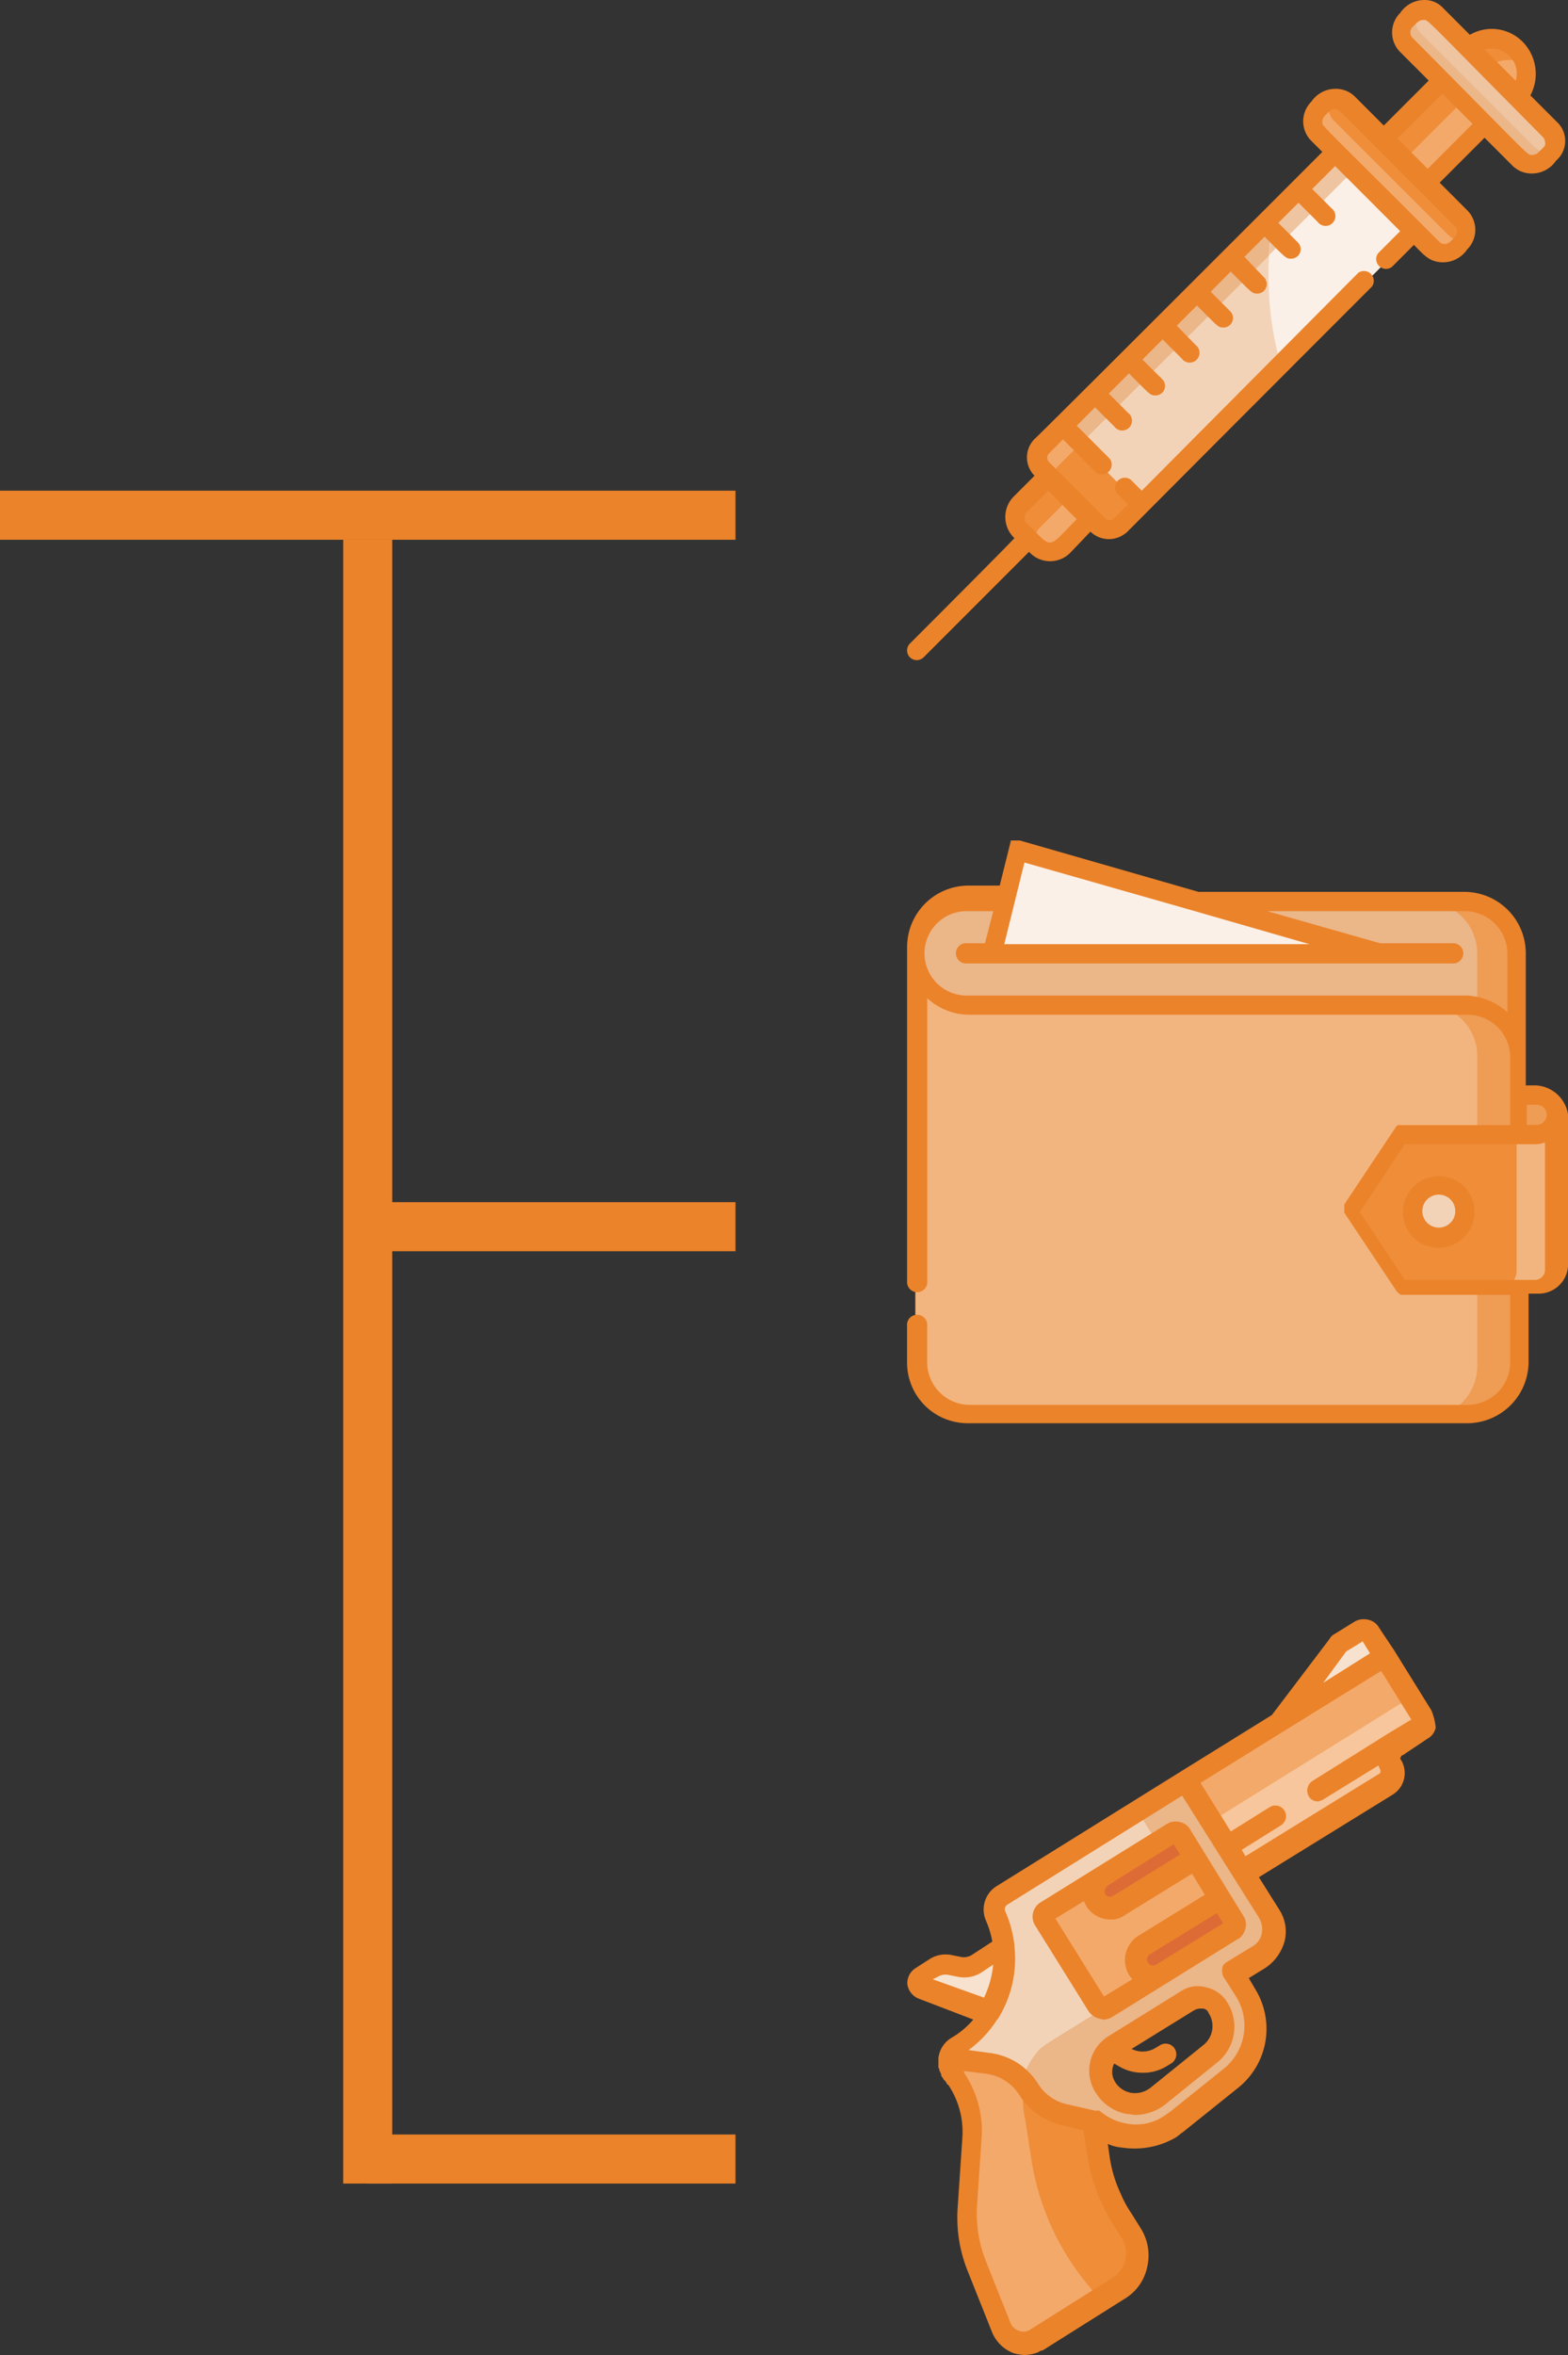 <svg xmlns="http://www.w3.org/2000/svg" viewBox="0 0 31.979 48">
  <rect x="0" y="0" width="31.979" height="48" fill="#333333" stroke="none"/>
  <defs>
    <style>
      .cls-1 {
        fill: #f3a96a;
      }

      .cls-2 {
        fill: #ef8d39;
      }

      .cls-3 {
        fill: #f3d3b7;
      }

      .cls-4 {
        fill: #ebb688;
      }

      .cls-5 {
        fill: #fbf0e7;
      }

      .cls-6 {
        fill: #efc4a0;
      }

      .cls-7 {
        fill: #eb832a;
      }

      .cls-8 {
        fill: #f3b57f;
      }

      .cls-9 {
        fill: #ef9c54;
      }

      .cls-10 {
        fill: #f7e2cf;
      }

      .cls-11 {
        fill: #f7c69c;
      }

      .cls-12 {
        fill: #dd6b36;
      }

      .cls-13 {
        fill: none;
        stroke: #eb832a;
      }
    </style>
  </defs>
  <g id="Group_112" data-name="Group 112" transform="translate(-898.5 -1149)">
    <g id="Group_107" data-name="Group 107" transform="translate(681 878)">
      <g id="Group_66" data-name="Group 66" transform="translate(11)">
        <g id="Group_43" data-name="Group 43" transform="translate(225 271)">
          <path id="Path_99" data-name="Path 99" class="cls-1" d="M62.128,9.684A.729.729,0,0,0,61.1,8.656Z" transform="translate(-49.678 -7.646)"/>
          <path id="Path_100" data-name="Path 100" class="cls-2" d="M62.222,8.844h.019a.731.731,0,0,0-1.14-.28l.393.393A.736.736,0,0,1,62.222,8.844Z" transform="translate(-49.678 -7.572)"/>
          <rect id="Rectangle_1464" data-name="Rectangle 1464" class="cls-1" width="1.701" height="1.29" transform="translate(9.721 2.84) rotate(-45)"/>
          <rect id="Rectangle_1465" data-name="Rectangle 1465" class="cls-2" width="1.701" height="0.598" transform="translate(9.716 2.834) rotate(-45)"/>
          <path id="Path_101" data-name="Path 101" class="cls-1" d="M12.492,56l-.58.58a.384.384,0,0,0,0,.542l.337.337a.384.384,0,0,0,.542,0l.58-.58Z" transform="translate(-9.594 -46.279)"/>
          <path id="Path_102" data-name="Path 102" class="cls-2" d="M12.323,57.01l.6-.6L12.492,56l-.58.58a.384.384,0,0,0,0,.542l.28.28A.445.445,0,0,1,12.323,57.01Z" transform="translate(-9.594 -46.279)"/>
          <path id="Path_103" data-name="Path 103" class="cls-3" d="M20.249,20.4l-6.076,6.057a.327.327,0,0,0,0,.467l1.159,1.159a.327.327,0,0,0,.467,0l6.076-6.076Z" transform="translate(-11.444 -17.334)"/>
          <path id="Path_104" data-name="Path 104" class="cls-4" d="M14.528,26.912,20.6,20.855l1.271,1.271h0L20.249,20.5l-6.076,6.038a.327.327,0,0,0,0,.467l.318.318A.316.316,0,0,1,14.528,26.912Z" transform="translate(-11.444 -17.415)"/>
          <path id="Path_105" data-name="Path 105" class="cls-5" d="M39.526,21.709a6.967,6.967,0,0,0,.15,3.1l2.785-2.785L40.835,20.4Z" transform="translate(-32.048 -17.334)"/>
          <path id="Path_106" data-name="Path 106" class="cls-6" d="M39.5,22.531l1.776-1.776,1.271,1.271h0L40.921,20.4l-1.309,1.309A6.659,6.659,0,0,0,39.5,22.531Z" transform="translate(-32.116 -17.334)"/>
          <path id="Path_107" data-name="Path 107" class="cls-2" d="M14.6,50.5l-.43.43a.327.327,0,0,0,0,.467l1.159,1.159a.327.327,0,0,0,.467,0l.43-.43C16.061,51.958,14.771,50.687,14.6,50.5Z" transform="translate(-11.444 -41.807)"/>
          <path id="Path_108" data-name="Path 108" class="cls-1" d="M14.447,51.3l.43-.43L14.5,50.5l-.43.43a.327.327,0,0,0,0,.467l.318.318A.344.344,0,0,1,14.447,51.3Z" transform="translate(-11.362 -41.807)"/>
          <path id="Path_109" data-name="Path 109" class="cls-2" d="M45.048,14.7l2.337,2.337a.384.384,0,0,1,0,.542l-.093.093a.384.384,0,0,1-.542,0l-2.337-2.356a.384.384,0,0,1,0-.542l.093-.093A.4.4,0,0,1,45.048,14.7Z" transform="translate(-36.018 -12.608)"/>
          <path id="Path_110" data-name="Path 110" class="cls-1" d="M47.067,17.5,44.73,15.167a.37.37,0,0,1-.056-.467.524.524,0,0,0-.262.187.384.384,0,0,0,0,.542l2.337,2.337a.384.384,0,0,0,.542,0l.15-.15A.471.471,0,0,1,47.067,17.5Z" transform="translate(-36.018 -12.7)"/>
          <path id="Path_111" data-name="Path 111" class="cls-6" d="M54.006,5.212a.384.384,0,0,1,.542,0l2.337,2.337a.384.384,0,0,1,0,.542l-.093.093a.384.384,0,0,1-.542,0L53.912,5.848a.384.384,0,0,1,0-.542Z" transform="translate(-43.742 -4.894)"/>
          <path id="Path_112" data-name="Path 112" class="cls-4" d="M56.548,8.067,54.211,5.73a.4.4,0,0,1-.075-.43.588.588,0,0,0-.224.168.384.384,0,0,0,0,.542l2.337,2.337a.384.384,0,0,0,.542,0,1.22,1.22,0,0,0,.168-.187A.462.462,0,0,1,56.548,8.067Z" transform="translate(-43.742 -5.057)"/>
          <path id="Path_113" data-name="Path 113" class="cls-7" d="M13.254,6.486l-.542-.542a.933.933,0,0,0-.15-1.084.885.885,0,0,0-1.084-.15l-.542-.542A.509.509,0,0,0,10.544,4a.594.594,0,0,0-.486.262.564.564,0,0,0,0,.8l.58.58-.916.916-.58-.58a.55.55,0,0,0-.411-.168.594.594,0,0,0-.486.262.564.564,0,0,0,0,.8l.224.224c-.355.355-5.664,5.664-5.87,5.851a.53.53,0,0,0,0,.748l-.43.43a.592.592,0,0,0,.019.841c0,.019-2.112,2.131-2.131,2.15a.2.2,0,0,0,0,.28.2.2,0,0,0,.28,0l2.15-2.15a.577.577,0,0,0,.841.019l.411-.43a.541.541,0,0,0,.71.037c.037-.019-.243.243,5.029-5.029a.2.2,0,0,0-.28-.28L4.786,14l-.224-.224a.2.2,0,0,0-.28.28l.224.224-.28.28a.125.125,0,0,1-.187,0L2.9,13.422a.125.125,0,0,1,0-.187l.28-.28.673.673a.2.2,0,0,0,.28-.28l-.673-.673.374-.374.393.393a.2.2,0,1,0,.28-.28l-.393-.393.411-.411c.43.43.43.449.542.449a.194.194,0,0,0,.131-.337L4.8,11.328l.411-.411.393.393a.2.2,0,1,0,.28-.28L5.5,10.637l.411-.411c.43.43.43.449.542.449a.194.194,0,0,0,.131-.337l-.393-.393L6.6,9.534c.43.43.43.449.542.449a.194.194,0,0,0,.131-.337L6.88,9.234l.411-.411c.43.43.43.449.542.449a.194.194,0,0,0,.131-.337l-.393-.393.411-.411.393.393a.2.2,0,1,0,.28-.28l-.393-.393.467-.467,1.327,1.327-.449.449a.2.2,0,0,0,.28.28l.449-.449c.206.206.318.355.6.355a.594.594,0,0,0,.486-.262.564.564,0,0,0,0-.8l-.561-.561.916-.916.561.561a.55.55,0,0,0,.411.168.594.594,0,0,0,.486-.262A.527.527,0,0,0,13.254,6.486ZM2.449,14.675a.159.159,0,0,1,0-.243l.43-.43.58.58C2.842,15.2,2.991,15.2,2.449,14.675Zm9.964-9.029-.636-.636A.511.511,0,0,1,12.413,5.645ZM11.179,8.823l-.093.093a.159.159,0,0,1-.243,0C8.356,6.43,8.469,6.58,8.469,6.486s.056-.131.131-.206a.159.159,0,0,1,.243,0L11.161,8.6C11.235,8.636,11.235,8.748,11.179,8.823ZM10.618,7.44,10,6.823l.916-.916.617.617ZM12.881,7.1a.17.17,0,0,1-.131.056c-.112,0,.056.131-2.43-2.374a.159.159,0,0,1,0-.243c.093-.093.131-.131.206-.131.112,0-.075-.15,2.43,2.374a.17.17,0,0,1,.056.131C13.03,6.972,12.974,7.01,12.881,7.1Z" transform="translate(0 -4)"/>
        </g>
        <g id="Group_47" data-name="Group 47" transform="translate(225 288.129)">
          <path id="Path_128" data-name="Path 128" class="cls-4" d="M221.435,14.7H211.247a1.047,1.047,0,0,0,0,2.094h10.17a1.045,1.045,0,0,1,1.047,1.047V15.747A1.018,1.018,0,0,0,221.435,14.7Z" transform="translate(-210.05 -13.447)"/>
          <path id="Path_129" data-name="Path 129" class="cls-8" d="M222.564,28.713a1.045,1.045,0,0,1-1.047,1.047h-10.17a1.045,1.045,0,0,1-1.047-1.047h0V20.3a1.045,1.045,0,0,0,1.047,1.047h10.17a1.045,1.045,0,0,1,1.047,1.047Z" transform="translate(-210.132 -18.001)"/>
          <g id="Group_46" data-name="Group 46" transform="translate(10.581 3.346)">
            <path id="Path_130" data-name="Path 130" class="cls-9" d="M266.8,25.9H266a1.045,1.045,0,0,1,1.047,1.047v6.319A1.045,1.045,0,0,1,266,34.313h.785a1.045,1.045,0,0,0,1.047-1.047v-6.3A1.034,1.034,0,0,0,266.8,25.9Z" transform="translate(-266 -25.9)"/>
            <path id="Path_131" data-name="Path 131" class="cls-9" d="M276.293,35.8a.393.393,0,0,1,0,.785H275.9V35.8Z" transform="translate(-274.049 -33.949)"/>
          </g>
          <path id="Path_132" data-name="Path 132" class="cls-2" d="M261.806,37.9v3.159a.383.383,0,0,1-.393.393h-2.767l-1.047-1.57,1.047-1.57h2.767A.411.411,0,0,0,261.806,37.9Z" transform="translate(-248.589 -32.31)"/>
          <path id="Path_133" data-name="Path 133" class="cls-8" d="M274.585,38.293h-.393v2.767a.383.383,0,0,1-.393.393h.785a.383.383,0,0,0,.393-.393V37.9A.383.383,0,0,1,274.585,38.293Z" transform="translate(-261.761 -32.31)"/>
          <path id="Path_134" data-name="Path 134" class="cls-5" d="M226.489,11.194H218.6l.262-1.047.262-1.047,3.683,1.047Z" transform="translate(-216.88 -8.894)"/>
          <path id="Path_135" data-name="Path 135" class="cls-9" d="M266.8,14.7H266a1.045,1.045,0,0,1,1.047,1.047v1.084a1.043,1.043,0,0,1,.785,1.01V15.747A1.018,1.018,0,0,0,266.8,14.7Z" transform="translate(-255.419 -13.447)"/>
          <path id="Path_136" data-name="Path 136" class="cls-3" d="M265.123,45.6a.523.523,0,1,1-.523.523A.535.535,0,0,1,265.123,45.6Z" transform="translate(-254.281 -38.571)"/>
          <path id="Path_137" data-name="Path 137" class="cls-7" d="M222.224,12.991h-.206V10.3a1.253,1.253,0,0,0-1.253-1.253h-5.421L211.7,8h-.187v.019h0l-.224.9h-.636a1.253,1.253,0,0,0-1.253,1.253h0v6.842a.206.206,0,0,0,.411,0v-5.8a1.266,1.266,0,0,0,.86.337h10.17a.87.87,0,0,1,.86.86V13.8h-2.3a.018.018,0,0,1-.019.019h0l-1.047,1.57c0,.019-.019.019-.019.037v.019h0v.019h0v.019h0V15.5h0v.019h0v.019h0v.019h0v.019c0,.019.019.019.019.037l1.047,1.57h0a.018.018,0,0,0,.019.019h0l.019.019h0l.019.019h0a.018.018,0,0,1,.019.019H221.7v1.383a.87.87,0,0,1-.86.86h-10.17a.87.87,0,0,1-.86-.86h0v-.785a.206.206,0,0,0-.411,0v.785h0a1.237,1.237,0,0,0,1.253,1.234h10.17a1.253,1.253,0,0,0,1.253-1.253h0V17.235h.206a.6.6,0,0,0,.6-.6V13.59A.7.7,0,0,0,222.224,12.991Zm.187,3.758a.207.207,0,0,1-.206.206h-2.655l-.916-1.383.916-1.383h2.673a.553.553,0,0,0,.187-.037v2.6Zm-10.618-8.3,3.477.991h0l2.337.673h-6.225Zm8.992,2.711h-10.17a.86.86,0,1,1,0-1.72h.542l-.168.654h-.374a.206.206,0,1,0,0,.411h9.908a.206.206,0,1,0,0-.411h-1.477l-2.3-.654h4.038a.87.87,0,0,1,.86.86v1.2A1.34,1.34,0,0,0,220.785,11.159Zm1.234,2.225h.206a.206.206,0,1,1,0,.411h-.187v-.411Z" transform="translate(-209.4 -8)"/>
          <path id="Path_138" data-name="Path 138" class="cls-7" d="M264.229,44.6a.73.73,0,0,0-.729.729.718.718,0,0,0,.729.729.73.73,0,0,0,.729-.729A.718.718,0,0,0,264.229,44.6Zm0,1.047a.336.336,0,1,1,.337-.336A.335.335,0,0,1,264.229,45.647Z" transform="translate(-253.386 -37.758)"/>
        </g>
        <g id="Group_45" data-name="Group 45" transform="translate(225 304)">
          <path id="Path_114" data-name="Path 114" class="cls-10" d="M147.426,1.211l-.393.243c-.019.019-.037.019-.037.037l-1.2,1.57.206.318,2.15-1.346-.486-.8A.28.28,0,0,0,147.426,1.211Z" transform="translate(-138.191 -0.98)"/>
          <path id="Path_115" data-name="Path 115" class="cls-1" d="M138.687,5.857l.523-.318a.155.155,0,0,0,.056-.206L138.5,4.1l-4.3,2.673,1.159,1.851,3.159-1.963a.3.3,0,0,0,.093-.411h0A.277.277,0,0,1,138.687,5.857Z" transform="translate(-128.76 -3.345)"/>
          <path id="Path_116" data-name="Path 116" class="cls-11" d="M141.3,8.6,137,11.273l.617,1.01,3.159-1.963a.3.3,0,0,0,.093-.411.3.3,0,0,1,.093-.411l.523-.318a.155.155,0,0,0,.056-.206Z" transform="translate(-131.036 -7.004)"/>
          <path id="Path_117" data-name="Path 117" class="cls-10" d="M106.233,35.385l.262-.168a.47.47,0,0,1,.355-.056l.187.037a.484.484,0,0,0,.355-.056l.86-.542L109,35.8l-1.14.411-1.608-.617A.11.11,0,0,1,106.233,35.385Z" transform="translate(-105.971 -28.143)"/>
          <path id="Path_118" data-name="Path 118" class="cls-3" d="M114.387,17.6l-3.758,2.337a.355.355,0,0,0-.131.411,2.118,2.118,0,0,1-.8,2.655h0a.338.338,0,0,0-.112.467,1.643,1.643,0,0,1,.112.187,1.866,1.866,0,0,1,.318,1.215l-.093,1.383a3.051,3.051,0,0,0,.187,1.234l.5,1.253a.48.48,0,0,0,.71.224l1.664-1.047a.821.821,0,0,0,.262-1.14l-.187-.3a3,3,0,0,1-.467-1.253l-.112-.729a1.245,1.245,0,0,0,.617.28,1.375,1.375,0,0,0,.935-.187.568.568,0,0,0,.131-.093l1.122-.9a1.335,1.335,0,0,0,.3-1.739l-.262-.411.523-.318a.638.638,0,0,0,.206-.879Zm.654,4.636a.728.728,0,0,1-.168.953l-1.066.86a.725.725,0,0,1-.58.15.694.694,0,0,1-.486-.336h0a.616.616,0,0,1,.206-.86l1.477-.916a.438.438,0,0,1,.617.15Z" transform="translate(-108.704 -14.321)"/>
          <path id="Path_119" data-name="Path 119" class="cls-4" d="M122.608,20.292,120.925,17.6l-.991.617,1.29,2.075a.638.638,0,0,1-.206.879l-.523.318s-2.318,1.421-2.449,1.514a.258.258,0,0,1-.075.056,1.412,1.412,0,0,0-.337,1.458l.112.729a5.277,5.277,0,0,0,1.421,2.916l.374-.224a.821.821,0,0,0,.262-1.14l-.187-.3a3,3,0,0,1-.467-1.253l-.112-.729a1.245,1.245,0,0,0,.617.28,1.375,1.375,0,0,0,.935-.187.568.568,0,0,0,.131-.093l1.122-.9a1.335,1.335,0,0,0,.3-1.739l-.262-.411.523-.318A.608.608,0,0,0,122.608,20.292Zm-1.178,2.879-1.066.86a.725.725,0,0,1-.58.15.694.694,0,0,1-.486-.337.616.616,0,0,1,.206-.86l1.477-.916a.456.456,0,0,1,.636.15A.773.773,0,0,1,121.43,23.171Z" transform="translate(-115.242 -14.321)"/>
          <path id="Path_120" data-name="Path 120" class="cls-1" d="M110.4,47.893l-.8-.093a.337.337,0,0,0,.056.224c.037.056.075.131.112.187a1.843,1.843,0,0,1,.318,1.2l-.093,1.383a3.051,3.051,0,0,0,.187,1.234l.5,1.253a.48.48,0,0,0,.71.224l1.664-1.047a.821.821,0,0,0,.262-1.14l-.187-.3a3,3,0,0,1-.467-1.253l-.112-.729-.58-.131a1.13,1.13,0,0,1-.71-.523h0A1.334,1.334,0,0,0,110.4,47.893Z" transform="translate(-108.759 -38.876)"/>
          <path id="Path_121" data-name="Path 121" class="cls-2" d="M119.926,53.466l-.187-.3a2.979,2.979,0,0,1-.28-.542l-.056-.168c-.019-.056-.037-.131-.056-.187a.237.237,0,0,1-.019-.112c-.019-.075-.037-.168-.056-.243l-.056-.355-.056-.355-.58-.131a1.13,1.13,0,0,1-.71-.523h0c-.037-.056-.075-.093-.112-.15a1.966,1.966,0,0,0,.019.8l.112.729a5.277,5.277,0,0,0,1.421,2.916l.374-.224a.187.187,0,0,0,.093-.075l.037-.037a.776.776,0,0,0,.224-.374c0-.019,0-.037.019-.037,0-.037.019-.075.019-.112v-.112A1.545,1.545,0,0,0,119.926,53.466Z" transform="translate(-115.365 -40.99)"/>
          <path id="Path_122" data-name="Path 122" class="cls-1" d="M123.848,25.278l-2.561,1.589a.145.145,0,0,1-.187-.037l-1.084-1.739a.145.145,0,0,1,.037-.187l2.561-1.589a.145.145,0,0,1,.187.037l1.084,1.739A.14.14,0,0,1,123.848,25.278Z" transform="translate(-117.211 -18.953)"/>
          <g id="Group_44" data-name="Group 44" transform="translate(3.801 4.344)">
            <path id="Path_123" data-name="Path 123" class="cls-12" d="M127.034,23.319l-1.439.9a.338.338,0,0,0-.112.467.356.356,0,0,0,.467.112l1.552-.953-.3-.467C127.183,23.3,127.109,23.281,127.034,23.319Z" transform="translate(-125.432 -23.3)"/>
            <path id="Path_124" data-name="Path 124" class="cls-12" d="M130.142,31.839h0a.338.338,0,0,0,.467.112l1.439-.9a.14.14,0,0,0,.037-.187l-.3-.467-1.552.953A.355.355,0,0,0,130.142,31.839Z" transform="translate(-129.214 -29.073)"/>
          </g>
          <path id="Path_125" data-name="Path 125" class="cls-7" d="M126.846,40.16l-1.477.916a.827.827,0,0,0-.262,1.159.942.942,0,0,0,.636.43c.056,0,.112.019.168.019a1.007,1.007,0,0,0,.6-.206l1.066-.86a.929.929,0,0,0,.206-1.234.656.656,0,0,0-.43-.3A.614.614,0,0,0,126.846,40.16Zm.561.449h0a.491.491,0,0,1-.112.654l-1.066.86a.513.513,0,0,1-.393.112.479.479,0,0,1-.337-.224.382.382,0,0,1-.019-.374l.131.075a.939.939,0,0,0,.449.112.906.906,0,0,0,.486-.131l.093-.056a.218.218,0,1,0-.224-.374l-.093.056a.5.5,0,0,1-.486.019l1.271-.785a.27.27,0,0,1,.131-.037h.056A.138.138,0,0,1,127.407,40.609Z" transform="translate(-121.257 -32.582)"/>
          <path id="Path_126" data-name="Path 126" class="cls-7" d="M115.793,1.92,115.027.686l-.3-.449a.329.329,0,0,0-.243-.168.368.368,0,0,0-.28.056l-.393.243a.225.225,0,0,0-.093.093L112.54,2.014l-1.869,1.159h0L106.913,5.51a.563.563,0,0,0-.206.692,1.889,1.889,0,0,1,.131.43l-.43.28a.337.337,0,0,1-.187.037l-.187-.037a.612.612,0,0,0-.5.093l-.262.168a.367.367,0,0,0-.168.318.371.371,0,0,0,.224.3l1.122.43a1.709,1.709,0,0,1-.449.374.554.554,0,0,0-.262.411v.112h0v.056h0a.069.069,0,0,0,.019.056v.019c0,.019,0,.019.019.037V9.3c0,.019.019.019.019.037v.019a.065.065,0,0,0,.019.037h0c.019.019.019.037.037.056a1036.431,1036.431,0,0,1,.037.037c0,.019.019.019.019.037a.018.018,0,0,0,.019.019l.019.019a1.724,1.724,0,0,1,.28,1.084l-.093,1.383a2.917,2.917,0,0,0,.206,1.327l.5,1.253a.774.774,0,0,0,.43.411.938.938,0,0,0,.224.037.75.75,0,0,0,.28-.056c.037-.019.056-.037.093-.037l1.664-1.047a.987.987,0,0,0,.467-.654,1.035,1.035,0,0,0-.131-.785l-.187-.3a2.234,2.234,0,0,1-.224-.411,2.653,2.653,0,0,1-.224-.748l-.037-.262a.88.88,0,0,0,.3.075,1.676,1.676,0,0,0,1.084-.206c.056-.037.093-.075.15-.112l1.122-.9A1.54,1.54,0,0,0,112.2,7.6l-.131-.224.336-.206a.959.959,0,0,0,.393-.542.819.819,0,0,0-.112-.654l-.411-.654,2.729-1.683a.516.516,0,0,0,.168-.71.035.035,0,0,1,0-.056.04.04,0,0,1,.037-.037l.224-.15h0l.28-.187a.334.334,0,0,0,.168-.224A1.2,1.2,0,0,0,115.793,1.92Zm-1.739-1.2.337-.206.15.243-.953.6ZM105.623,7.4l.112-.056a.307.307,0,0,1,.187-.037l.187.037a.654.654,0,0,0,.523-.093l.224-.15a2,2,0,0,1-.187.673Zm3.664,4.973.187.3a.547.547,0,0,1,.075.449.6.6,0,0,1-.224.337c-.019.019-.037.019-.056.037l-1.664,1.047a.241.241,0,0,1-.224.019.265.265,0,0,1-.168-.15l-.5-1.253a2.619,2.619,0,0,1-.187-1.14l.093-1.383h0a2.1,2.1,0,0,0-.355-1.327V9.286a.018.018,0,0,0-.019-.019l.449.056a.953.953,0,0,1,.692.43,1.384,1.384,0,0,0,.86.617l.449.112.093.58c0,.037.019.075.019.112A3.67,3.67,0,0,0,109.288,12.37Zm2.991-6.225a.466.466,0,0,1,.056.318.387.387,0,0,1-.187.262l-.523.318c-.056.037-.093.075-.093.131a.264.264,0,0,0,.019.168l.262.411a1.122,1.122,0,0,1-.243,1.458l-1.122.9c-.037.019-.075.056-.112.075a1.012,1.012,0,0,1-.766.15,1.123,1.123,0,0,1-.523-.243h0a.018.018,0,0,1-.019-.019h-.093l-.58-.131a.936.936,0,0,1-.58-.411,1.356,1.356,0,0,0-1.01-.636l-.411-.056a2.279,2.279,0,0,0,.58-.617l.019-.019a2.309,2.309,0,0,0,.337-1.477V6.706a2.383,2.383,0,0,0-.187-.692.107.107,0,0,1,.037-.131l3.571-2.225Zm2.636-3.758h0l-1.552.972a.234.234,0,0,0-.075.3.206.206,0,0,0,.187.112.266.266,0,0,0,.112-.037l1.122-.692c.019.019.019.037.037.075s.019.075-.019.093L112,4.893l-.075-.131.8-.5a.218.218,0,0,0-.224-.374l-.8.5-.617-.991,1.72-1.066h0l1.963-1.215.617.991Z" transform="translate(-105.1 -0.063)"/>
          <path id="Path_127" data-name="Path 127" class="cls-7" d="M121.52,22.153h0l-2.561,1.589a.34.34,0,0,0-.112.486l1.084,1.739a.372.372,0,0,0,.224.15c.019,0,.056.019.075.019a.361.361,0,0,0,.187-.056l2.561-1.589c.019,0,.019-.019.037-.019h0l.019-.019h0a.382.382,0,0,0,.093-.168.3.3,0,0,0-.019-.224h0c0-.019-.019-.019-.019-.037l-1.084-1.757a.3.3,0,0,0-.187-.15A.344.344,0,0,0,121.52,22.153Zm-1.2,1.253.262-.168,1.084-.673.131.206-1.365.841a.122.122,0,0,1-.168-.037A.16.16,0,0,1,120.323,23.405Zm2.356.766-1.365.841a.122.122,0,0,1-.131-.206l1.365-.841Zm-.636-1.01.262.43-1.365.841a.589.589,0,0,0-.187.785.408.408,0,0,0,.075.093l-.58.355-.991-1.589.58-.355.056.112a.588.588,0,0,0,.486.262.471.471,0,0,0,.3-.093Z" transform="translate(-116.229 -17.977)"/>
        </g>
      </g>
      <g id="Group_69" data-name="Group 69">
        <line id="Line_71" data-name="Line 71" class="cls-13" x2="15" transform="translate(217.5 281.5)"/>
        <line id="Line_72" data-name="Line 72" class="cls-13" y2="33.5" transform="translate(225 282)"/>
        <line id="Line_73" data-name="Line 73" class="cls-13" x2="7.5" transform="translate(225 296)"/>
        <line id="Line_74" data-name="Line 74" class="cls-13" x2="7.5" transform="translate(225 315)"/>
      </g>
    </g>
  </g>
</svg>
